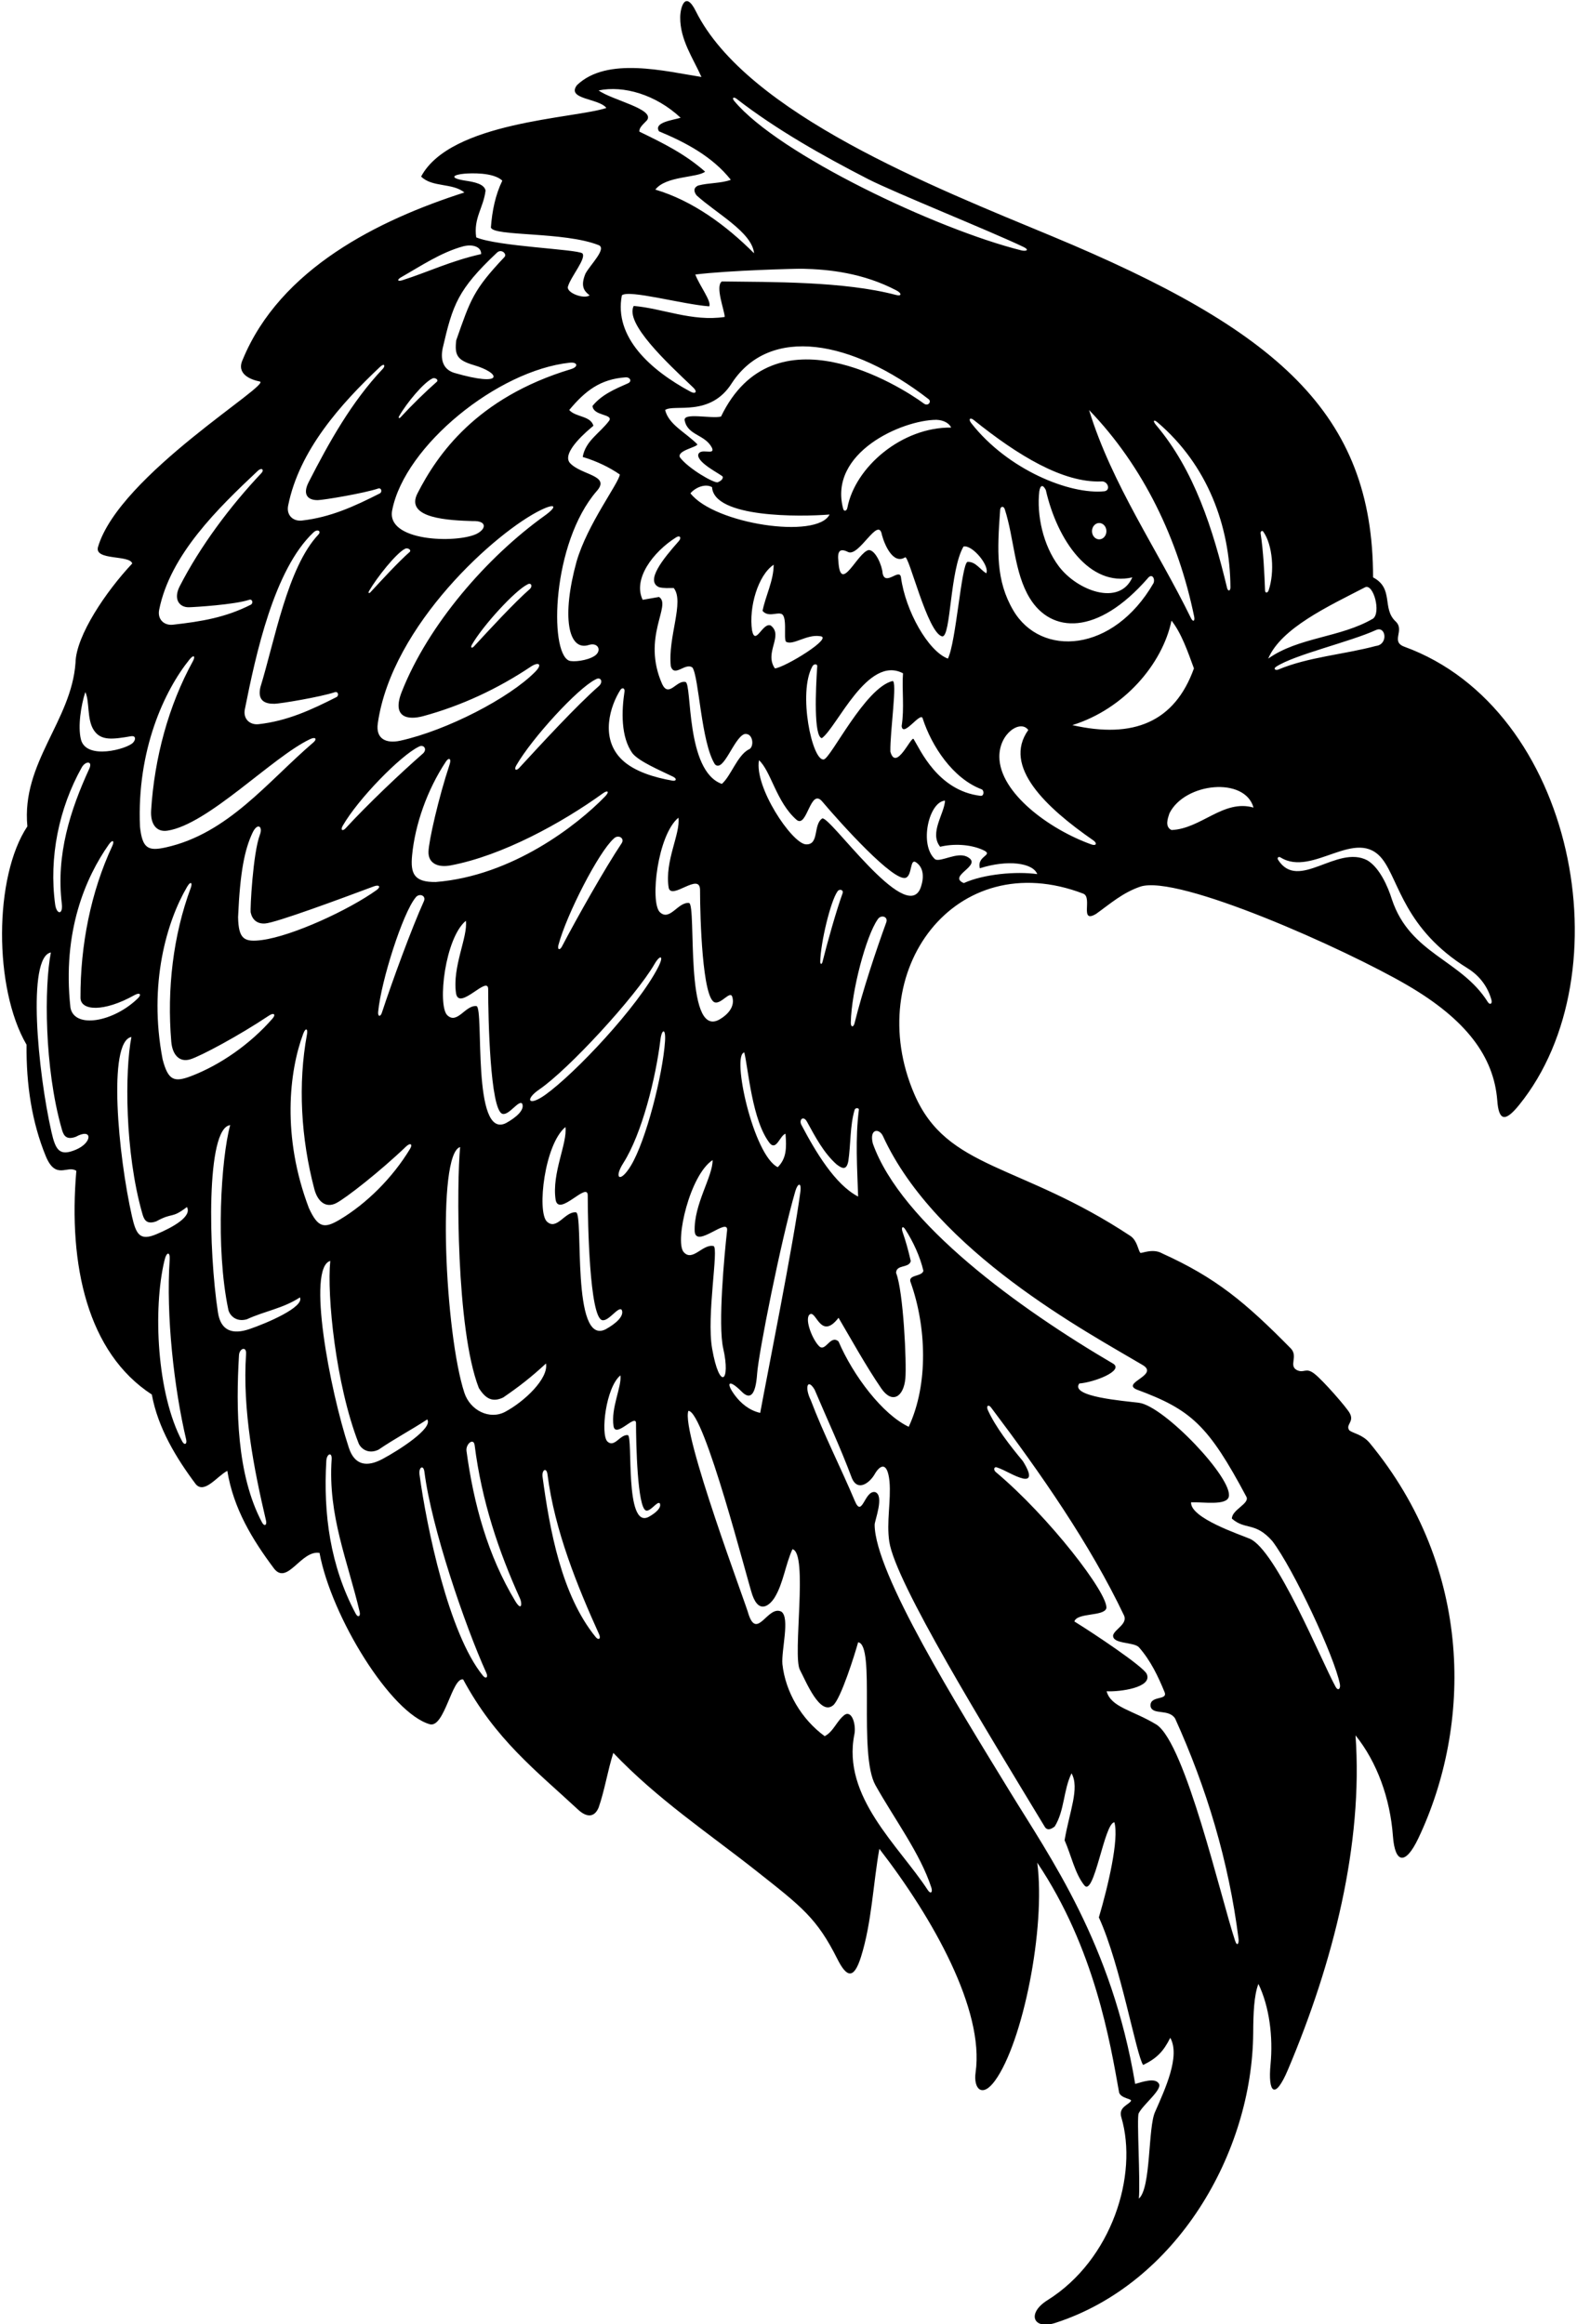 <?xml version="1.0" encoding="UTF-8"?>
<svg xmlns="http://www.w3.org/2000/svg" xmlns:xlink="http://www.w3.org/1999/xlink" width="429pt" height="632pt" viewBox="0 0 429 632" version="1.1">
<g id="surface1">
<path style=" stroke:none;fill-rule:nonzero;fill:rgb(0%,0%,0%);fill-opacity:1;" d="M 382.07 175.887 C 378.156 174.469 382.277 171.445 379.641 168.977 C 375.863 165.422 379.27 160.039 373.523 157.016 C 373.523 112.312 347.465 89.719 286.109 64.207 C 254.363 51.008 203.141 30.906 189.266 3.004 C 186.453 -2.648 185.074 1.883 185.043 4.688 C 184.977 10.812 188.57 15.871 190.816 20.93 C 180.996 19.402 165.145 15.305 156.961 23.148 C 153.965 27.07 162.957 26.699 164.953 29.363 C 156.309 32.246 122.562 33.043 114.559 48.012 C 117.559 51.012 123.105 49.68 126.324 52.344 C 103.027 59.809 76.227 73.023 66.02 97.816 C 64.164 101.812 68.383 103.289 70.605 103.734 C 74.527 104.215 32.348 129.191 26.648 148.801 C 25.688 152.5 35.305 150.836 35.973 153.242 C 28.867 160.789 20.691 172.852 20.543 180.215 C 19.434 196.086 5.781 207.41 7.445 224.727 C -1.68 238.41 -1.727 268.812 7.223 284.109 C 7.113 294.988 8.676 305.199 12.453 314.414 C 15.188 321.035 18.324 316.742 20.766 318.41 C 18.543 344.137 23.84 367.879 41.301 379.238 C 42.965 388.34 47.961 396.555 53.289 403.656 C 55.656 406.32 59.059 401.438 61.836 399.992 C 63.5 410.207 68.605 418.641 74.602 426.633 C 78.227 431.109 81.926 421.492 86.922 422.305 C 90.156 439.703 106.363 466.023 117.004 468.926 C 120.961 469.777 122.996 456.086 125.992 456.715 C 134.809 473.086 145.738 481.422 157.258 492.121 C 159.508 494.215 161.66 494.383 162.844 491.57 C 164.512 486.797 165.285 481.578 166.84 476.695 C 178.965 489.387 192.617 498.426 205.746 508.789 C 218.199 518.621 222.223 521.652 227.785 532.727 C 230.352 537.832 232.277 538.32 234.211 532.188 C 237.164 522.812 237.516 512.258 239.215 502.781 C 253.824 521.66 267.824 546.59 265.398 563.59 C 264.77 568.012 267.164 570.648 270.656 565.863 C 278.254 555.457 284.496 524.301 282.172 506.555 C 297.812 529.859 301.992 555.391 304.449 569.094 C 305.035 570.711 307.984 570.723 307.66 571.344 C 307.113 572.375 304.16 573.008 305.047 575.816 C 309.672 591.473 302.477 614.555 284.969 625.516 C 279.219 629.113 281.055 633.648 287.051 631.715 C 320.164 621.035 340.676 585.371 340.914 552.84 C 340.949 547.582 341.117 542.684 342.332 539.52 C 345.328 545.711 346.348 553.965 345.633 561.375 C 344.898 569.039 346.766 571.363 350.371 562.836 C 362.727 533.641 370.859 501.453 368.75 471.922 C 374.598 479.211 378.172 489.039 378.93 499.355 C 379.473 506.68 382.277 507.418 385.844 499.906 C 400.41 469.223 400.91 426.602 372.527 392.32 C 370.637 390.113 368.086 389.781 367.086 389.004 C 365.902 387.449 368.492 386.711 367.184 384.328 C 366.504 382.953 359.875 375.348 357.57 373.586 C 355.172 371.727 354.801 373.574 352.766 372.578 C 350.547 371.355 353.137 368.949 351.227 366.789 C 338.719 354.082 330.754 347.48 316.199 340.879 C 313.547 339.352 310.445 340.988 310.199 340.691 C 309.602 339.973 309.363 337.391 307.547 336.137 C 277.465 316.223 257.625 318.188 248.738 297.566 C 234.332 264.141 259.871 229.672 294.715 243.039 C 297.266 244.074 293.566 251.289 298.191 248.516 C 302.039 245.754 305.363 242.797 310.133 241.141 C 320.297 237.617 366.043 258.117 382.852 267.926 C 398.883 277.277 406.355 287.332 407.305 299.207 C 407.711 304.941 409.492 305.141 413.254 300.496 C 442.227 264.73 428.445 192.77 382.07 175.887 Z M 314.891 114.859 C 328.477 126.461 334.602 142.938 334.723 159.715 C 334.73 160.773 334.047 160.891 333.805 159.883 C 329.988 143.98 324.926 127.91 314.469 115.562 C 313.516 114.438 313.848 113.973 314.891 114.859 Z M 324.859 167.703 C 325.113 168.949 324.527 169.215 323.984 168.098 C 315.031 149.73 302.441 131.703 296.266 111.504 C 311.141 126.902 320.578 146.848 324.859 167.703 Z M 308.031 157.016 C 304.531 164.969 293.008 160.633 288.016 153.98 C 283.742 148.289 281.98 140.043 282.727 133.594 C 283.02 131.781 283.762 131.781 284.5 133.262 C 287.641 147.059 296.508 159.727 308.031 157.016 Z M 297.062 144.453 C 297.062 143.227 297.941 142.23 299.023 142.23 C 300.105 142.23 300.984 143.227 300.984 144.453 C 300.984 145.68 300.105 146.676 299.023 146.676 C 297.941 146.676 297.062 145.68 297.062 144.453 Z M 312.25 157.238 C 313.359 155.832 314.285 157.312 313.805 158.57 C 302.832 177.559 283.16 178.82 275.633 165.965 C 270.891 157.871 271.266 149.809 272.078 138.637 C 272.145 137.68 273.023 137.523 273.328 138.465 C 275.891 146.363 275.875 155.66 280.098 162.613 C 285.957 172.27 298.531 172.953 312.25 157.238 Z M 299.484 130.93 C 301.336 130.672 302.262 133.262 300.484 133.594 C 291.051 134.586 274.113 127.742 264.203 115.055 C 263.367 113.984 263.891 113.41 264.91 114.23 C 276.965 123.914 289.141 131.289 299.484 130.93 Z M 242.766 185.211 C 235.289 187.098 226.039 206.152 224.117 206.52 C 220.98 207.195 216.965 188.32 221.027 181.164 C 221.422 180.469 222.367 180.523 222.32 181.176 C 221.871 187.574 221.344 200.246 223.562 200.75 C 227.668 197.863 236.031 178.031 245.652 183.102 C 245.316 187.43 246.059 192.57 245.281 197.457 C 245.652 200.75 250.535 193.273 251.016 195.422 C 253.438 202.887 259.18 211.672 267.004 214.637 C 267.785 214.934 267.715 216.566 266.727 216.422 C 255.086 215.031 250.277 203.746 248.535 200.973 C 247.871 200.082 243.766 209.961 242.211 204.41 C 242.098 198.863 244.207 184.875 242.766 185.211 Z M 209.688 170.113 C 207.469 169.113 205.508 175.812 204.582 171.445 C 203.656 165.082 206.246 156.387 210.465 153.574 C 210.465 157.902 208.223 162.121 207.445 166.117 C 208.855 167.855 211.242 166.562 212.352 166.895 C 214.387 167.117 213.055 173.738 213.832 174.516 C 215.68 175.625 219.453 172.445 223.008 173 C 227.152 173.223 213.461 181.547 210.797 181.77 C 207.801 177.438 213.238 172.887 209.688 170.113 Z M 227.559 316.633 C 229.188 317.891 230.297 318.262 230.777 315.746 C 231.461 311.145 231.199 306.113 232.496 301.789 C 232.672 301.211 233.715 301.234 233.645 301.797 C 232.641 309.684 233.191 317.66 233.441 325.402 C 227.152 322.145 221.844 313.184 218.004 305.898 C 217.273 304.52 218.531 303.242 219.527 305.047 C 221.738 309.07 224.027 313.473 227.559 316.633 Z M 223.133 261.484 C 223.238 256.336 225.926 245.148 227.789 242.48 C 228.281 241.621 229.531 241.941 229.223 242.898 C 227.559 247.465 225.047 256.34 223.742 261.617 C 223.574 262.297 223.113 262.324 223.133 261.484 Z M 231.449 278.051 C 231.629 269.469 235.621 254.527 238.727 250.082 C 239.547 248.648 241.629 249.184 241.117 250.781 C 238.344 258.387 234.641 269.477 232.465 278.27 C 232.184 279.406 231.418 279.453 231.449 278.051 Z M 243.766 346.16 C 243.801 343.789 247.316 344.938 247.762 342.941 C 247.086 340.012 246.41 337.539 245.527 335.012 C 245.105 333.801 245.562 333.23 246.262 334.32 C 248.41 337.668 250.281 341.668 251.199 345.605 C 250.758 347.27 246.762 346.566 247.762 348.824 C 251.977 360.699 252.645 376.352 247.203 388.008 C 240.102 384.676 232.109 374.133 228.113 364.809 C 225.871 362.836 224.574 367.836 222.812 366.074 C 221.039 364.301 218.945 359.078 220.121 357.594 C 221.973 355.633 223.082 364.883 228.113 358.367 C 231.41 363.949 235.496 371.379 239.742 377.578 C 242.668 381.855 245.82 379.961 246.289 374.863 C 246.664 370.746 245.762 351.152 243.766 346.16 Z M 217.719 324.18 C 215.875 338.133 208.645 374.141 206.801 384.23 C 203.84 383.566 201.527 381.621 199.898 379.426 C 197.285 375.906 198.289 374.945 201.754 378.441 C 203.984 380.699 205.547 379.617 205.965 373.582 C 206.359 367.953 212.395 337.547 216.359 323.926 C 217 321.727 218.094 321.352 217.719 324.18 Z M 211.574 317.41 C 204.949 314.191 198.918 286.812 202.473 286.219 C 203.559 290.496 204.562 304.844 209.465 310.973 C 211.242 312.895 212.164 308.824 213.684 308.309 C 214.016 312.34 213.906 315.078 211.574 317.41 Z M 151.152 326.281 C 152.016 331.078 159.941 321.074 159.887 325.145 C 159.887 332.727 160.406 358.023 163.77 358.996 C 165.535 359.508 168.211 355.113 169.137 356.223 C 169.875 357.887 167.566 359.934 164.801 361.473 C 155.336 366.359 158.828 330.195 156.703 329.695 C 153.668 329.359 151.449 334.836 148.711 332.137 C 146.086 329.285 148.117 311.23 153.816 306.496 C 154.41 310.859 150.043 319.066 151.152 326.281 Z M 148.34 297.727 C 143.699 301.043 142.703 299 146.707 296.27 C 154.594 290.895 172.875 271.09 178.066 262.145 C 179.555 259.578 180.734 259.723 179.051 263.02 C 173.527 273.844 156.355 291.996 148.34 297.727 Z M 124.07 270.188 C 124.934 274.984 132.859 264.98 132.801 269.051 C 132.801 276.633 133.32 301.934 136.688 302.906 C 138.449 303.414 141.125 299.02 142.051 300.133 C 142.789 301.797 140.48 303.844 137.719 305.383 C 128.25 310.27 131.746 274.102 129.617 273.602 C 126.586 273.27 124.363 278.746 121.629 276.043 C 119 273.195 121.035 255.141 126.734 250.402 C 127.324 254.77 122.961 262.973 124.07 270.188 Z M 118.555 239.859 C 112.609 239.941 111.629 237.562 112.105 232.598 C 112.914 224.23 116.172 214.855 121.305 207.105 C 122.105 205.898 122.844 206.285 122.312 207.883 C 119.273 217.035 116.641 228.684 116.562 231.641 C 116.484 234.754 119.07 236 122.562 235.348 C 136.617 232.715 152.867 223.793 164.039 215.723 C 165.301 214.812 165.902 215.25 164.602 216.59 C 157.055 224.379 139.383 238.191 118.555 239.859 Z M 68.199 248.156 C 68.613 250.082 69.922 251.277 72.09 251.141 C 75.039 250.957 92.613 244.438 101.648 241.062 C 103.227 240.473 103.637 241.195 102.461 242.039 C 94.906 247.457 79.629 254.516 71.297 255.633 C 66.355 256.293 64.902 255.363 64.766 249.418 C 65.309 236.832 66.605 230.922 68.684 226.496 C 70.055 223.582 71.555 224.754 70.711 226.969 C 68.797 232.004 68.016 247.32 68.199 248.156 Z M 74.688 191.391 C 76.254 191.363 87.129 189.559 91.105 188.238 C 91.988 187.941 92.277 189.199 91.523 189.578 C 84.672 193.055 78.129 196.074 70.355 196.941 C 67.945 197.211 66.09 195.484 66.605 192.895 C 69.609 177.84 74.578 154.867 85.258 144.805 C 86.441 143.688 87.43 144.512 86.633 145.352 C 78.191 154.281 74.711 174.332 70.828 186.91 C 70 190.562 72.074 191.438 74.688 191.391 Z M 148.133 140.266 C 132.438 151.52 116.504 169.859 109.293 188.129 C 106.508 195.188 110.973 195.875 115.113 194.754 C 125.523 191.93 135.371 187.328 144.41 181.293 C 146.492 179.906 147.688 180.57 145.602 182.688 C 138.566 189.836 121.582 198.617 108.914 201.426 C 104.992 202.293 102.176 200.91 102.77 196.734 C 106.586 169.91 135.16 144.465 147.207 138.66 C 151.156 136.762 151.727 137.688 148.133 140.266 Z M 162 184.777 C 163.41 183.914 164.172 185.387 162.957 186.539 C 156.863 191.871 147.367 202.184 141.227 208.848 C 140.434 209.703 139.742 209.379 140.441 208.164 C 144.73 200.727 157.137 187.18 162 184.777 Z M 144.141 160.176 C 139.875 163.91 133.227 171.129 128.93 175.789 C 128.375 176.391 127.891 176.16 128.383 175.312 C 131.383 170.105 140.066 160.625 143.473 158.941 C 144.457 158.34 144.992 159.367 144.141 160.176 Z M 111.438 150.113 C 108.449 152.727 103.797 157.781 100.789 161.047 C 100.402 161.465 100.062 161.305 100.406 160.711 C 102.508 157.066 107.781 150.43 110.164 149.254 C 110.855 148.828 112.031 149.551 111.438 150.113 Z M 113.82 203.117 C 115.23 202.254 116.316 203.723 115.098 204.879 C 109.004 210.211 100.152 218.59 94.012 225.254 C 93.223 226.109 92.531 225.785 93.23 224.57 C 97.516 217.133 108.961 205.52 113.82 203.117 Z M 102.875 275.145 C 103.703 266.602 109.57 248.348 113.008 244.148 C 113.93 242.781 115.965 243.473 115.336 245.027 C 111.992 252.402 106.707 266.836 103.871 275.441 C 103.504 276.551 102.738 276.539 102.875 275.145 Z M 166.969 228.055 C 168.105 226.852 170 227.867 169.125 229.297 C 164.625 236.027 157.055 249.406 152.852 257.434 C 152.309 258.469 151.559 258.332 151.918 256.98 C 154.129 248.684 162.895 231.633 166.969 228.055 Z M 169.273 206.676 C 163.023 200.746 166.121 191.77 168.73 187.676 C 169.309 186.773 170.012 187.219 169.891 188.031 C 169.105 193.215 168.793 200.461 172.133 204.957 C 174.035 207.152 179.324 209.387 183.082 211.211 C 184.219 211.762 183.965 212.477 182.93 212.297 C 178.035 211.445 172.574 209.809 169.273 206.676 Z M 189.152 74.652 C 198.477 73.508 216.73 73.051 218.27 73.086 C 225.52 73.238 234.789 74.23 243.848 78.973 C 245.344 79.754 245.348 80.633 243.742 80.211 C 229.605 76.465 209.734 76.723 196.367 76.539 C 194.48 77.871 197.145 84.531 197.145 86.195 C 188.266 87.527 180.273 83.867 172.391 83.199 C 169.945 87.918 181.375 98.562 188.59 105.398 C 189.816 106.562 189.18 107.238 187.875 106.535 C 176.895 100.637 166.977 91.66 169.172 80.312 C 171.098 78.688 185.602 82.758 192.926 83.312 C 193.664 82.016 190.262 77.648 189.152 74.652 Z M 251.344 109.754 C 244.652 104.82 210.5 83.496 196.145 113.281 C 193.48 113.945 185.664 112.062 186.266 114.391 C 187.152 118.496 191.816 118.09 193.703 121.828 C 194.59 124.012 190.371 121.605 189.93 123.715 C 189.816 125.934 195.812 128.82 196.59 129.598 C 196.812 130.375 195.812 130.93 195.258 131.152 C 194.258 131.484 187.191 127.379 184.973 124.383 C 184.047 122.531 189.707 121.605 189.707 120.828 C 186.379 117.496 181.938 115.5 180.938 111.504 C 183.305 109.766 193.246 113.582 199.141 104.102 C 209.488 88.445 231.695 92.383 252.617 108.555 C 253.48 109.223 252.48 110.59 251.344 109.754 Z M 254.754 114.168 C 256.891 114.254 258.277 115.223 258.75 116.277 C 245.332 116.129 232.621 127.008 230.52 138.078 C 230.348 138.988 229.598 139.18 229.383 138.391 C 225.258 123.109 245.395 114.203 254.754 114.168 Z M 225.672 139.922 C 222.27 146.723 194.328 142.516 187.82 134.148 C 189.152 132.594 191.816 131.41 193.703 132.484 C 194.223 140.848 217.637 140.574 225.672 139.922 Z M 180.16 186.098 C 174.426 173.223 182.824 164.562 179.273 162.344 C 177.828 162.566 176.277 162.898 174.832 163.121 C 172.098 157.484 177.602 150.125 183.93 146.129 C 184.953 145.48 185.484 146.215 184.641 147.172 C 180.328 152.043 175.504 158.004 179.273 159.68 C 180.492 160.012 181.938 159.902 183.27 159.902 C 186.266 163.602 181.605 173.332 182.492 181.215 C 183.492 184.32 186.449 180.066 188.375 181.547 C 190.152 184.137 190.707 201.859 194.48 207.852 C 196.812 210.223 199.586 200.75 202.473 199.641 C 204.949 199.121 205.32 203.375 203.582 203.855 C 200.512 205.598 198.809 211.07 196.367 213.18 C 186.449 209.664 188.301 185.984 186.488 185.469 C 184.086 184.855 181.973 189.785 180.16 186.098 Z M 263.188 152.797 C 261.523 153.465 260.082 174.699 257.859 179.105 C 252.496 177.105 246.316 166.117 245.098 157.016 C 244.727 154.352 240.84 159.531 240.102 155.906 C 239.988 153.906 238.215 149.578 236.328 149.578 C 233.219 150.242 228.633 161.75 228.074 152.688 C 227.742 149.91 228.445 148.984 230.664 150.098 C 233.664 151.648 238.992 140.105 239.914 145.473 C 240.656 148.246 242.988 153.574 246.207 151.574 C 247.203 150.688 252.312 172.297 256.336 173.066 C 258.715 173.203 258.344 155.055 262.117 148.617 C 264.52 148.105 269.293 153.906 268.297 155.906 C 266.629 154.906 265.41 152.688 263.188 152.797 Z M 200.379 26.875 C 211.078 35.16 223.625 42.27 236.188 48.723 C 243.496 52.445 269.465 62.871 278.352 67.121 C 280.262 68.039 279.055 68.395 277.812 68.082 C 254.891 62.367 211.824 41.98 199.758 27.484 C 199.027 26.609 199.547 26.23 200.379 26.875 Z M 162.844 24.594 C 169.617 23.188 178.391 25.699 185.156 32.027 C 182.938 32.695 177.758 33.273 179.273 35.715 C 186.488 38.711 193.812 42.574 198.809 48.898 C 196.145 49.898 192.816 49.68 189.93 50.453 C 188.484 51.121 188.82 52.23 189.484 53.117 C 194.812 58.004 204.582 63.145 205.137 68.883 C 197.477 61.223 188.375 54.562 178.273 51.562 C 181.16 47.789 189.734 48.387 191.816 46.68 C 186.379 41.906 180.605 39.02 173.945 35.805 C 173.781 34.699 175.145 33.656 175.992 32.719 C 178.312 29.66 166.508 27.254 162.844 24.594 Z M 170.16 102.617 C 171.434 102.523 172 103.73 170.82 104.246 C 167.297 105.797 163.676 107.316 161.18 110.395 C 161.402 113.172 166.84 112.539 165.73 114.391 C 163.18 117.832 159.293 119.828 158.516 124.27 C 162.289 125.379 165.914 127.156 168.617 129.043 C 168.285 131.484 159.812 142.512 156.852 152.688 C 152.742 167.57 154.52 177.191 160.168 175.402 C 162.766 174.582 163.77 177 161.801 178.332 C 159.766 179.711 155.785 180.102 154.758 179.641 C 149.363 177.238 150.129 147.703 162.289 133.594 C 166.285 129.191 158.035 129.266 155 125.859 C 152.672 122.977 160.098 116.898 161.43 115.789 C 160.652 113.016 156.629 113.504 154.852 111.504 C 159.191 106.289 163.297 103.105 170.16 102.617 Z M 126.309 47.238 C 127.992 47.094 134.172 46.793 136.648 49.121 C 134.762 53.008 133.875 57.336 133.539 61.887 C 134.316 64.328 153.52 62.961 162.844 66.66 C 165.176 67.586 160.52 72.035 159.258 74.43 C 157.887 77.77 158.828 79.133 160.402 80.312 C 158.887 81.461 153.891 79.609 154.52 77.871 C 155.297 75.207 159.625 70.176 158.41 68.891 C 156.773 67.758 135.391 67.031 129.547 64.551 C 128.77 59.336 131.531 56.488 132.086 51.828 C 131.754 50.09 129.258 49.52 126.547 49.121 C 121.941 48.402 123.391 47.492 126.309 47.238 Z M 128.852 99.277 C 136.316 101.441 137.398 105.418 123.52 101.387 C 120.223 100.332 119.891 97.371 120.406 94.781 C 123.18 82.758 124.531 78.758 135.207 68.695 C 136.391 67.578 138.016 69.07 137.223 69.91 C 128.777 78.84 127.992 81.461 124.105 92.562 C 123.66 96.52 124.289 97.926 128.852 99.277 Z M 109.078 75.422 C 114.527 72.316 119.961 68.641 125.992 66.992 C 128.73 66.289 130.988 67.215 130.879 69.102 C 122.602 70.957 116.453 73.984 109.414 76.219 C 108.164 76.613 107.914 76.09 109.078 75.422 Z M 118.828 103.82 C 115.844 106.434 111.996 110.199 108.984 113.465 C 108.598 113.883 108.262 113.723 108.602 113.129 C 110.703 109.484 115.176 104.137 117.559 102.957 C 118.246 102.535 119.426 103.254 118.828 103.82 Z M 106.715 138.625 C 110.188 121.227 135.312 100.746 154.996 98.633 C 157.133 98.406 157.441 99.746 155.332 100.383 C 129.562 108.164 118.945 123.664 113.562 134.188 C 110.047 141.055 122.379 141.516 128.672 141.711 C 132.43 141.586 132.391 143.797 129.645 145.188 C 124.203 147.809 104.785 147.312 106.715 138.625 Z M 78.383 137.512 C 81.387 122.457 92.707 109.836 103.383 99.773 C 104.566 98.656 104.914 99.48 104.117 100.32 C 95.672 109.25 89.562 120.188 83.961 131.129 C 82.188 134.598 83.852 136.055 86.465 136.008 C 88.031 135.98 98.906 134.176 102.879 132.855 C 103.766 132.562 104.055 133.816 103.301 134.195 C 96.449 137.672 89.906 140.691 82.133 141.559 C 79.719 141.828 77.867 140.102 78.383 137.512 Z M 43.297 165.836 C 46.301 150.785 59.391 138.16 70.066 128.102 C 71.254 126.984 71.918 127.805 71.121 128.648 C 62.68 137.574 54.477 148.516 48.875 159.457 C 47.102 162.926 48.766 165.188 51.375 165.141 C 52.945 165.109 63.82 164.434 67.793 163.113 C 68.68 162.816 68.965 164.074 68.215 164.453 C 61.363 167.93 54.82 169.016 47.043 169.887 C 44.633 170.156 42.781 168.426 43.297 165.836 Z M 51.543 179.355 C 52.719 177.898 53.223 178.441 52.477 179.805 C 45.836 191.883 42.004 206.129 41.109 220.402 C 40.891 223.945 42.445 226.359 45.523 225.902 C 56.566 224.258 74.07 205.887 84.34 201.012 C 85.855 200.289 86.332 200.977 85.23 201.918 C 72.863 212.496 62.082 226.672 45.121 230.445 C 40.25 231.527 38.727 230.727 38.078 224.812 C 37.188 203.938 44.738 187.797 51.543 179.355 Z M 23.207 188.207 C 24.434 190.746 23.586 195.637 25.52 198.566 C 27.441 201.48 30.535 201.102 35.75 200.195 C 36.914 200.066 37.016 201.094 36.18 201.98 C 34.57 203.688 23.434 206.805 22.012 201.07 C 21.137 197.539 22.027 191.828 23.207 188.207 Z M 22.227 208.719 C 23.254 206.891 25.289 206.871 24.281 209.062 C 19.148 220.23 15.199 232.395 16.816 245.789 C 17.184 248.84 15.387 248.785 15 245.934 C 13.277 233.207 16.012 219.824 22.227 208.719 Z M 20.609 312.668 C 16.203 314.512 15.125 312.801 14 307.844 C 10.262 291.371 7.309 260.25 13.84 259.02 C 12.023 268.254 12.055 290.34 16.754 306.863 C 17.152 308.262 17.625 310.238 20.609 309.152 C 25.215 306.605 25.23 310.738 20.609 312.668 Z M 19.16 274 C 16.887 253.23 23.352 238.559 29.582 229.68 C 30.656 228.152 31.199 228.66 30.539 230.07 C 24.715 242.559 21.84 257.031 21.895 271.332 C 21.906 274.883 28.168 275.324 36.586 270.617 C 38.055 269.801 38.57 270.449 37.535 271.465 C 30.891 277.961 20.199 279.859 19.16 274 Z M 49.566 391.984 C 42.625 378.977 41.598 356 44.711 342.895 C 45.297 340.277 46.305 340.359 46.16 342.52 C 45.125 357.797 47.367 377.574 50.641 391.469 C 50.941 392.75 50.172 393.113 49.566 391.984 Z M 42.52 335.652 C 38.113 337.492 37.035 335.785 35.91 330.824 C 32.172 314.355 29.219 283.234 35.75 282 C 33.938 291.234 33.965 313.32 38.664 329.844 C 39.066 331.246 39.535 333.219 42.52 332.137 C 47.129 329.586 46.516 331.559 50.848 328.25 C 52.285 330.785 47.141 333.719 42.52 335.652 Z M 52.027 292.629 C 47.371 294.414 45.746 293.844 44.238 288.09 C 40.301 267.57 45.406 250.5 50.906 241.152 C 51.852 239.539 52.434 240.004 51.891 241.461 C 47.09 254.379 45.387 269.035 46.594 283.285 C 46.891 286.824 48.785 288.984 51.762 288.078 C 54.594 287.219 65.121 281.578 73.133 276.211 C 74.531 275.273 75.098 275.883 74.148 276.977 C 68.047 283.984 59.879 289.621 52.027 292.629 Z M 71.293 414.039 C 64.352 401.031 64.164 383.027 65.012 368.562 C 65.125 366.637 67.09 366.027 66.941 368.188 C 65.91 383.465 69.094 399.629 72.363 413.523 C 72.664 414.805 71.895 415.168 71.293 414.039 Z M 67.832 361.445 C 63.305 362.977 60.07 361.965 59.293 356.938 C 56.715 340.246 56.012 306.75 62.613 305.977 C 60.156 315.062 58.578 339.34 62.113 356.152 C 62.41 357.578 64.109 359.645 67.164 358.773 C 71.938 356.555 77.043 355.816 81.594 352.82 C 82.852 355.445 72.574 359.844 67.832 361.445 Z M 84.023 328.512 C 76.602 308.98 78.684 291.281 82.484 281.125 C 83.141 279.375 83.793 279.73 83.512 281.262 C 81.012 294.812 81.863 309.543 85.512 323.371 C 86.418 326.805 88.652 328.605 91.434 327.199 C 94.07 325.867 103.469 318.492 110.434 311.82 C 111.648 310.66 112.312 311.16 111.566 312.398 C 106.766 320.359 99.691 327.32 92.48 331.637 C 88.199 334.199 86.5 333.922 84.023 328.512 Z M 96.766 438.844 C 89.824 425.832 87.922 411.723 88.77 397.258 C 88.883 395.328 90.363 394.723 90.219 396.883 C 89.184 412.156 94.566 424.434 97.836 438.324 C 98.137 439.609 97.367 439.973 96.766 438.844 Z M 104.055 396.77 C 99.84 399.016 96.484 398.547 94.898 393.715 C 89.625 377.668 83.457 344.738 89.844 342.898 C 88.906 352.262 91.312 376.469 97.547 392.48 C 98.078 393.836 100.09 395.602 102.961 394.242 C 107.305 391.27 112.082 388.746 116.223 386.008 C 117.895 388.395 108.473 394.41 104.055 396.77 Z M 131.359 455.68 C 122.047 444.246 116.066 415.312 114.117 400.957 C 113.855 399.043 115.191 398.16 115.465 400.309 C 117.391 415.5 126.43 441.961 132.312 454.965 C 132.855 456.164 132.168 456.672 131.359 455.68 Z M 140.215 435.492 C 132.656 422.973 128.855 408.961 126.906 394.605 C 126.645 392.691 128.852 390.883 129.121 393.031 C 131.047 408.219 135.605 421.773 141.488 434.777 C 142.031 435.98 141.98 438.324 140.215 435.492 Z M 137.426 383.938 C 133.211 386.184 127.914 383.59 126.324 378.758 C 121.055 362.711 118.785 313.781 125.172 311.941 C 124.23 321.305 124.023 361.453 130.258 377.461 C 132.109 380.422 134 381.41 136.871 380.051 C 141.219 377.082 144.527 374.5 148.527 370.801 C 149.266 374.871 142.695 381.125 137.426 383.938 Z M 162.031 445.172 C 152.719 433.738 149.547 416.016 147.598 401.656 C 147.336 399.746 148.672 398.863 148.945 401.012 C 150.867 416.203 157.102 431.453 162.984 444.457 C 163.527 445.656 162.84 446.164 162.031 445.172 Z M 176.465 412.512 C 169.836 415.934 172.281 390.617 170.793 390.27 C 168.672 390.035 167.117 393.867 165.199 391.977 C 163.359 389.984 164.785 377.344 168.773 374.027 C 169.188 377.086 166.133 382.828 166.91 387.879 C 167.512 391.234 173.062 384.234 173.02 387.082 C 173.02 392.391 173.387 410.098 175.742 410.781 C 176.977 411.137 178.848 408.062 179.496 408.84 C 180.016 410.004 178.398 411.438 176.465 412.512 Z M 180.91 283.164 C 180.305 292.234 175.746 310.207 171.613 317.02 C 168.656 321.898 166.934 320.414 169.539 316.328 C 174.672 308.281 178.414 293.02 179.66 282.75 C 180.02 279.805 181.156 279.473 180.91 283.164 Z M 179.449 248.008 C 176.82 245.156 178.855 227.102 184.555 222.367 C 185.148 226.73 180.781 234.133 181.891 241.348 C 182.559 245.047 190.512 236.906 190.438 242.125 C 190.438 249.707 191.094 271.617 194.457 272.59 C 196.223 273.102 198.641 269.277 199.207 271.094 C 199.945 273.535 198.305 275.805 195.539 277.344 C 186.07 282.23 189.566 246.066 187.441 245.566 C 184.406 245.23 182.188 250.707 179.449 248.008 Z M 185.898 340.391 C 183.609 337.266 187.656 319.551 193.852 315.484 C 193.949 319.891 188.688 327.555 188.98 334.848 C 189.301 339.711 198.301 330.66 197.785 334.695 C 197.062 341.105 195.273 360.281 196.742 366.703 C 198.82 375.797 195.75 378.348 193.723 366.754 C 192.145 357.75 195.586 339.391 194.113 338.863 C 191.137 338.191 188.316 343.383 185.898 340.391 Z M 252.391 514 C 244.504 501.922 229 488.648 232.422 471.645 C 232.918 469.172 231.855 465.203 229.891 466.262 C 227.668 467.816 226.781 470.922 224.34 472.145 C 218.062 467.57 213.664 460.16 212.84 452.535 C 212.535 448.688 214.941 439.992 212.574 438.289 C 208.91 436.402 205.988 446.059 203.656 439.066 C 203.211 436.957 185.156 389.301 187.266 383.676 C 191.586 383.676 203.41 430.238 204.68 433.793 C 206.602 439.176 209.562 436.348 210.746 434.406 C 213.09 430.57 213.66 425.492 215.57 421.305 C 219.938 422.23 215.539 450.219 217.602 454.109 C 219.273 457.266 223.043 466.703 226.637 463.758 C 228.723 462.047 232.555 449.832 233.441 446.613 C 238.25 447.207 233.422 477.031 238.152 485.477 C 243.379 494.797 250.32 504.016 253.344 513.277 C 253.797 514.66 253.145 515.152 252.391 514 Z M 314.242 574.281 C 312.25 578.48 313.176 595.02 309.809 597.906 C 310.254 593.246 309.191 575.875 309.758 574.719 C 310.98 572.238 316.59 568.02 315.148 566.5 C 314.098 565.012 310.734 566.164 308.809 566.715 C 302.457 528.605 285.652 505.09 274.695 487.164 C 260.504 463.949 238.004 427.844 237.934 414.645 C 237.93 413.539 240.656 406.691 238.066 405.766 C 235.18 405.211 234.551 412.98 232.555 408.207 C 228.668 398.996 224.008 389.895 220.566 380.789 C 218.824 377.277 219.68 374.688 221.602 377.906 C 225.266 386.562 228.445 393.188 231.777 402.066 C 233.441 405.766 236.676 403.125 237.926 400.926 C 239.258 398.586 241.379 397.066 241.977 402.879 C 242.422 408.07 241.109 413.953 241.922 419.277 C 243.629 430.406 267.887 469.793 284.277 496.898 C 285.055 498.008 286.277 497.23 286.941 496.676 C 289.605 492.348 289.273 486.797 291.492 482.246 C 293.75 486.242 290.93 492.656 289.605 500.449 C 291.383 504.445 292.383 509.441 294.934 512.66 C 297.637 516.211 300.41 495.676 303.148 495.566 C 304.48 500.117 301.371 513.215 298.93 521.43 C 304.852 534.34 309.105 558.945 310.977 561.562 C 314.641 559.785 316.469 557.945 318.355 554.172 C 321.133 559.133 316.977 568.047 314.242 574.281 Z M 335.973 527.73 C 332.098 516.039 322.504 474.32 314.656 469.035 C 308.219 465.094 302.23 464.352 301.039 459.934 C 304.59 460.121 313.621 458.949 311.953 455.23 C 311.039 453.191 297.488 444.172 292.27 440.953 C 293.012 438.512 300.227 439.621 300.957 437.398 C 301.672 433.602 285.348 412.422 270.883 400.312 C 270.203 399.742 270.391 398.785 271.168 399.043 C 273.504 399.812 275.898 401.52 278.395 402.102 C 281.355 402.621 279.316 399.035 278.246 397.328 C 274.727 393.105 270.832 388.086 268.742 383.496 C 268.199 382.301 268.906 381.844 269.602 382.762 C 283.023 400.551 296.527 419.875 305.812 439.398 C 306.699 441.656 303.355 443 302.816 444.641 C 302.461 447.148 308.367 446.465 309.809 447.945 C 313.027 451.609 315.027 455.828 316.801 460.156 C 317.801 462.562 312.656 460.934 312.992 464.039 C 313.547 466.52 317.984 464.598 319.688 467.371 C 328.215 486.215 334.246 506.059 336.93 527.277 C 337.074 528.434 336.574 529.543 335.973 527.73 Z M 310.77 371.172 C 315.582 373.945 304.836 376.051 309.273 377.902 C 324.09 383.383 328.715 387.637 339.074 407.062 C 340 408.91 335.117 410.551 335.117 412.98 C 338.781 416.199 341.414 413.758 346.113 419.086 C 351.871 426.664 363.062 450.574 364.5 458.012 C 364.73 459.207 364.027 459.988 363.32 458.703 C 359.465 451.703 347.172 421.453 339.934 418.434 C 337.215 417.277 323.723 412.797 324.016 408.539 C 327.234 408.43 333.637 409.504 334.266 407.062 C 335.543 402.164 316.695 382.375 309.852 381.484 C 305.801 380.961 290.977 379.867 293.602 376.238 C 297.711 375.906 305.59 372.836 302.926 370.91 C 277.32 355.906 245.16 332.711 237.438 310.973 C 236.43 306.883 239.191 306.773 240.199 308.965 C 254.648 340.477 296.012 362.395 310.77 371.172 Z M 250.371 241.609 C 246.305 251.457 225.605 221.594 223.66 222.586 C 221.129 224.289 222.973 229.906 219.137 229.613 C 215.289 229.137 205.18 214.039 206.469 206.742 C 209.742 209.691 211.188 218.16 216.699 222.953 C 219.598 225.344 220.41 213.992 223.723 218.023 C 228.621 223.812 243.277 240.113 246.477 238.684 C 248.152 237.934 247.527 233.449 249.133 234.469 C 251.277 235.855 251.488 238.648 250.371 241.609 Z M 262.191 240.152 C 257.492 238.156 267.852 235.27 262.969 232.938 C 260.266 231.68 256.012 234.457 254.422 233.715 C 249.945 229.824 252.68 217.992 257.086 217.73 C 256.863 221.395 252.754 226.5 255.754 230.273 C 259.414 229.387 263.855 229.609 267.184 231.051 C 270.812 232.605 265.633 232.535 266.555 236.121 C 274.141 233.715 280.984 234.641 282.172 237.711 C 276.5 236.914 267.645 237.676 262.191 240.152 Z M 296.898 229.641 C 285.434 225.547 271.93 215.605 271.859 205.824 C 271.816 199.395 277.656 195.605 279.727 198.527 C 272.652 208.434 284.562 219.625 297.402 228.523 C 298.539 229.312 298.242 230.121 296.898 229.641 Z M 291.715 197.195 C 305.809 192.824 316.238 180.547 318.688 168.781 C 321.352 172.109 323.129 177.219 324.793 181.77 C 319.547 196.344 308.367 200.973 291.715 197.195 Z M 318.688 225.723 C 316.801 224.836 317.691 222.504 318.133 221.172 C 322.324 212.797 338.652 211.172 341 219.617 C 332.785 217.285 326.793 225.391 318.688 225.723 Z M 344.145 160.637 C 343.957 155.871 343.703 150.117 342.93 145.047 C 342.848 144.516 343.352 144.152 343.652 144.578 C 346.215 148.18 346.809 155.605 345.094 160.594 C 344.852 161.305 344.172 161.301 344.145 160.637 Z M 371.414 159.68 C 373.672 158.789 375.707 166.562 373.523 168.227 C 364.645 173.441 353.32 173.223 344.996 179.105 C 348.512 170.816 361.312 164.895 371.414 159.68 Z M 347.176 181.301 C 352.168 178.031 367.227 174.578 374.301 171.344 C 377.043 170.09 377.711 175.285 374.301 175.664 C 365.562 178 355.891 178.66 347.762 182.078 C 347.012 182.395 346.246 181.906 347.176 181.301 Z M 404.719 272.473 C 397.508 260.977 383.609 259.465 378.664 244.633 C 377.555 241.078 375.301 235.965 371.969 233.965 C 363.68 229.629 353.242 242.473 347.703 233.852 C 347.332 233.277 347.789 232.828 348.375 233.191 C 357.16 238.637 369.043 224.531 376.109 233.711 C 380.629 239.59 382.055 252.68 399.262 263.34 C 402.691 265.465 404.793 268.551 405.723 271.914 C 406.031 273.035 405.277 273.363 404.719 272.473 "/>
</g>
</svg>
